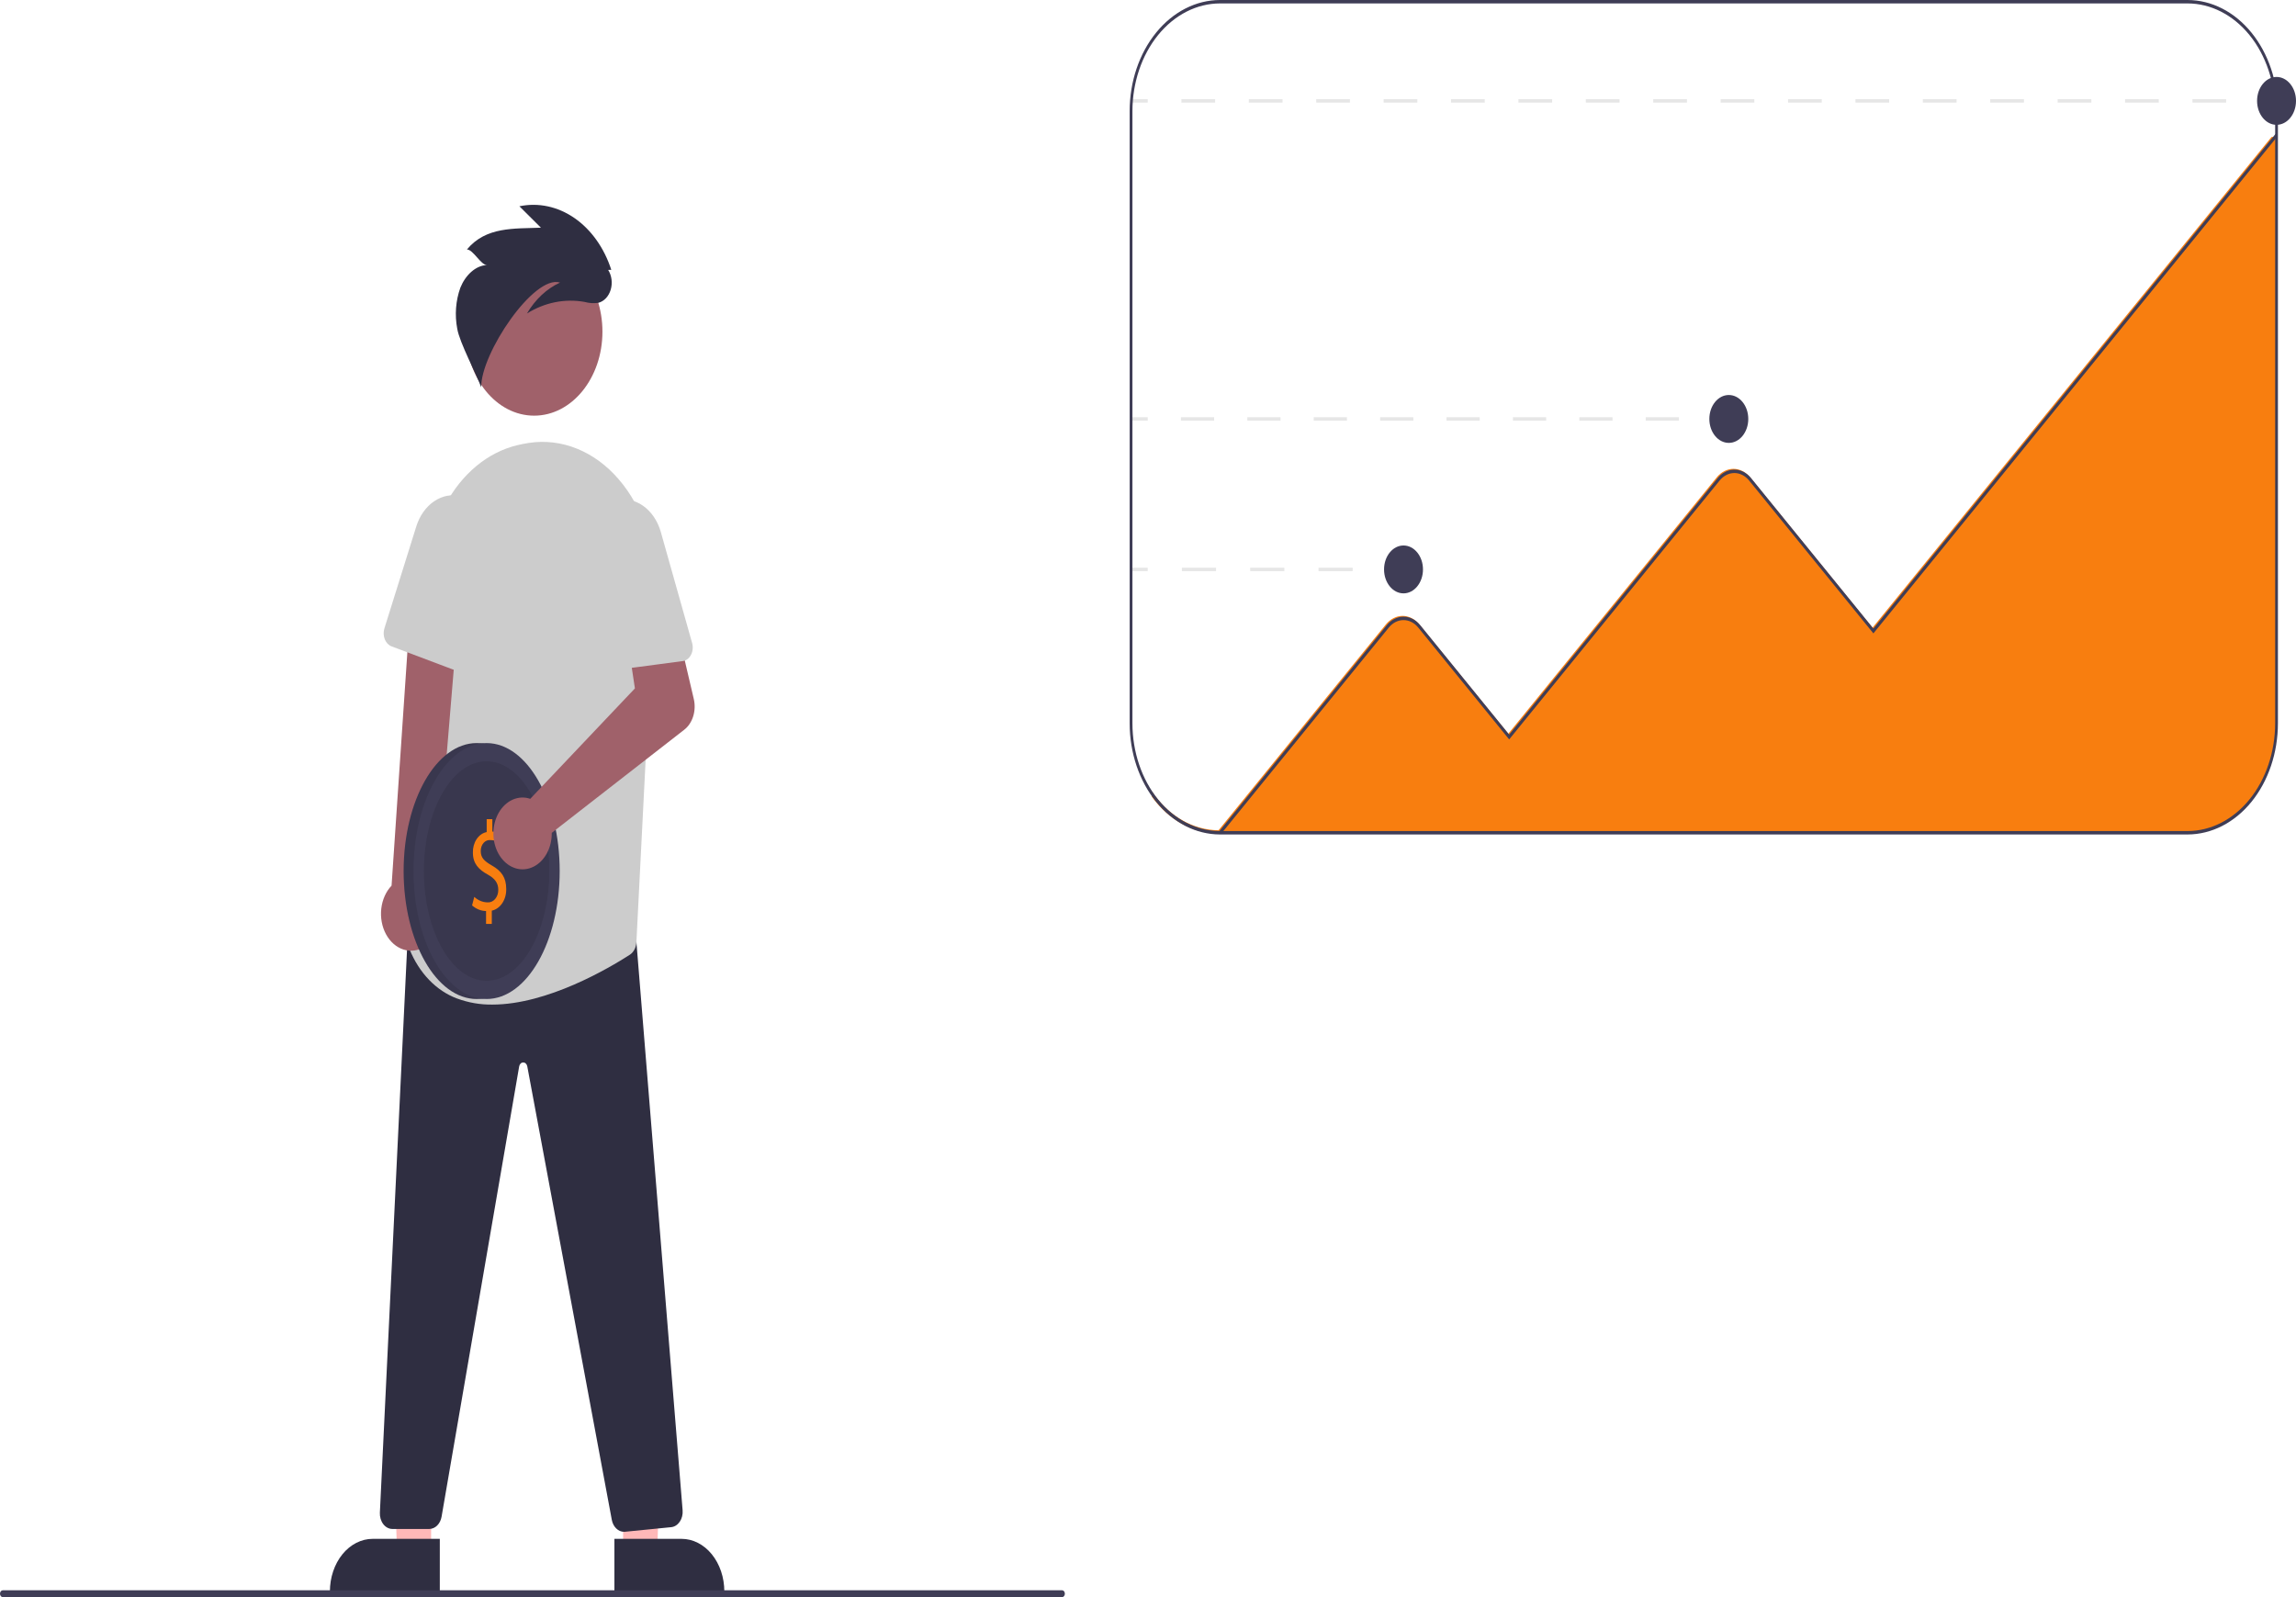 <svg width="575" height="400" viewBox="0 0 575 400" fill="none" xmlns="http://www.w3.org/2000/svg">
<path d="M107.967 388.834H99.43L98.155 348.331L107.968 348.331L107.967 388.834Z" fill="#FFB8B8"/>
<path d="M110.144 399.014L82.619 399.013V398.584C82.619 396.854 82.896 395.14 83.434 393.541C83.973 391.942 84.762 390.489 85.757 389.265C86.752 388.042 87.933 387.071 89.233 386.409C90.532 385.746 91.925 385.405 93.332 385.406H93.333L110.144 385.406L110.144 399.014Z" fill="#2F2E41"/>
<path d="M156.049 388.834H164.585L165.861 348.331L156.047 348.331L156.049 388.834Z" fill="#FFB8B8"/>
<path d="M153.871 385.406L170.682 385.406H170.683C172.09 385.405 173.483 385.746 174.783 386.409C176.083 387.071 177.264 388.042 178.258 389.265C179.253 390.489 180.042 391.942 180.581 393.541C181.119 395.14 181.396 396.854 181.396 398.584V399.013L153.871 399.014L153.871 385.406Z" fill="#2F2E41"/>
<path d="M156.273 383.643C155.56 383.641 154.87 383.341 154.314 382.793C153.758 382.245 153.37 381.481 153.213 380.626L132.055 267.103C132.009 266.814 131.881 266.555 131.695 266.371C131.508 266.187 131.275 266.09 131.036 266.097H131.03C130.791 266.092 130.557 266.191 130.371 266.377C130.185 266.564 130.058 266.825 130.014 267.115L110.584 379.874C110.432 380.736 110.046 381.509 109.489 382.065C108.931 382.62 108.236 382.925 107.519 382.928H98.263C97.836 382.928 97.413 382.821 97.021 382.613C96.629 382.405 96.276 382.1 95.983 381.718C95.69 381.335 95.464 380.884 95.318 380.39C95.172 379.896 95.11 379.371 95.135 378.846L102.029 235.93L104.803 234.92L104.855 234.921L159.346 235.507L170.951 378.267C170.992 378.776 170.949 379.29 170.827 379.779C170.704 380.268 170.503 380.721 170.237 381.114C169.97 381.506 169.642 381.829 169.273 382.064C168.903 382.299 168.499 382.442 168.085 382.482L156.524 383.631C156.44 383.639 156.356 383.644 156.273 383.643Z" fill="#2F2E41"/>
<path d="M133.77 104.103C143.215 104.103 150.872 94.684 150.872 83.065C150.872 71.447 143.215 62.028 133.77 62.028C124.325 62.028 116.669 71.447 116.669 83.065C116.669 94.684 124.325 104.103 133.77 104.103Z" fill="#A0616A"/>
<path d="M123.294 251.599C120.294 251.645 117.305 251.127 114.432 250.065C111.876 249.117 109.505 247.535 107.465 245.418C105.425 243.3 103.758 240.692 102.568 237.752C102.191 236.868 102.108 235.838 102.335 234.879C104.221 226.96 113.335 185.799 107.52 153.078C106.699 148.532 106.631 143.83 107.32 139.251C108.008 134.672 109.439 130.311 111.527 126.427C113.567 122.574 116.217 119.266 119.318 116.7C122.42 114.133 125.91 112.362 129.58 111.491L129.58 111.49C130.545 111.258 131.515 111.068 132.462 110.925C136.519 110.31 140.637 110.807 144.52 112.378C148.403 113.95 151.955 116.558 154.923 120.015C157.979 123.541 160.364 127.854 161.907 132.645C163.449 137.437 164.112 142.589 163.847 147.733L159.377 235.959C159.346 236.62 159.176 237.26 158.883 237.817C158.591 238.373 158.185 238.825 157.707 239.131C152.56 242.449 137.098 251.599 123.294 251.599Z" fill="#CCCCCC"/>
<path d="M106.328 237.112C107.307 236.513 108.167 235.657 108.848 234.604C109.529 233.552 110.014 232.329 110.269 231.02C110.524 229.712 110.543 228.351 110.324 227.033C110.105 225.715 109.654 224.472 109.003 223.392L114.596 156.12H102.508L98.063 221.808C96.66 223.275 95.744 225.323 95.487 227.566C95.23 229.809 95.651 232.089 96.669 233.976C97.688 235.862 99.234 237.224 101.014 237.802C102.794 238.38 104.685 238.134 106.328 237.112Z" fill="#A0616A"/>
<path d="M115.451 124.272C117.811 124.856 119.918 126.477 121.378 128.832C122.838 131.187 123.55 134.116 123.382 137.07L121.717 166.401C121.687 166.915 121.564 167.414 121.356 167.862C121.148 168.31 120.861 168.694 120.515 168.986C120.17 169.278 119.775 169.47 119.361 169.548C118.947 169.626 118.524 169.589 118.123 169.438L98.053 161.88C97.687 161.742 97.349 161.514 97.058 161.208C96.768 160.903 96.531 160.527 96.364 160.104C96.197 159.682 96.102 159.221 96.085 158.751C96.069 158.282 96.131 157.813 96.269 157.374L104.252 131.845C105.092 129.16 106.677 126.927 108.727 125.541C110.776 124.155 113.158 123.706 115.451 124.272Z" fill="#CCCCCC"/>
<path d="M153.09 67.58C151.313 62.088 148.059 57.512 143.871 54.615C139.683 51.718 134.813 50.676 130.076 51.663L135.468 57.023C128.768 57.3 121.716 56.71 116.933 62.487C118.456 62.435 120.452 66.442 121.974 66.389C119.127 66.459 116.546 68.92 115.288 72.062C114.123 75.291 113.851 78.901 114.512 82.338C115.075 85.772 119.364 93.817 120.519 97.019C120.32 88.651 133.713 68.69 140.253 70.773C136.93 72.29 134.047 74.983 131.967 78.512C136.416 75.75 141.448 74.737 146.381 75.611C147.507 75.929 148.669 76.009 149.817 75.848C150.521 75.677 151.177 75.286 151.723 74.714C152.269 74.142 152.687 73.407 152.936 72.58C153.186 71.753 153.258 70.861 153.148 69.989C153.037 69.117 152.747 68.295 152.304 67.601L153.09 67.58Z" fill="#2F2E41"/>
<path d="M265.984 400H0.696C0.512 400 0.335 399.91 0.204 399.749C0.073 399.588 0 399.371 0 399.143C0 398.916 0.073 398.698 0.204 398.538C0.335 398.377 0.512 398.287 0.696 398.287H265.984C266.168 398.287 266.345 398.377 266.476 398.538C266.606 398.698 266.68 398.916 266.68 399.143C266.68 399.371 266.606 399.588 266.476 399.749C266.345 399.91 266.168 400 265.984 400Z" fill="#3F3D56"/>
<path d="M570.126 24.839H565.948V25.696H570.126V24.839Z" fill="#E6E6E6"/>
<path d="M557.508 25.696H549.069V24.839H557.508V25.696ZM540.629 25.696H532.189V24.839H540.629L540.629 25.696ZM523.749 25.696H515.309V24.839H523.749V25.696ZM506.869 25.696H498.429V24.839H506.869V25.696ZM489.989 25.696H481.549V24.839H489.989V25.696ZM473.109 25.696H464.67V24.839H473.109V25.696ZM456.23 25.696H447.79V24.839H456.23V25.696ZM439.35 25.696H430.91V24.839H439.35V25.696ZM422.47 25.696H414.03V24.839H422.47V25.696ZM405.59 25.696H397.15V24.839H405.59V25.696ZM388.71 25.696H380.271V24.839H388.71V25.696ZM371.831 25.696H363.391V24.839H371.831V25.696ZM354.951 25.696H346.511V24.839H354.951V25.696ZM338.071 25.696H329.631V24.839H338.071V25.696ZM321.191 25.696H312.751V24.839H321.191V25.696ZM304.311 25.696H295.871V24.839H304.311V25.696Z" fill="#E6E6E6"/>
<path d="M287.431 24.839H283.254V25.696H287.431V24.839Z" fill="#E6E6E6"/>
<path d="M432.956 104.497H428.779V105.353H432.956V104.497Z" fill="#E6E6E6"/>
<path d="M420.464 105.353H412.149V104.497H420.464V105.353ZM403.835 105.353H395.52V104.497H403.835V105.353ZM387.206 105.353H378.891V104.497H387.206V105.353ZM370.577 105.353H362.262V104.497H370.577V105.353ZM353.948 105.353H345.633V104.497H353.948V105.353ZM337.319 105.353H329.004V104.497H337.319V105.353ZM320.689 105.353H312.375V104.497H320.689L320.689 105.353ZM304.06 105.353H295.746V104.497H304.06V105.353Z" fill="#E6E6E6"/>
<path d="M287.431 104.497H283.254V105.353H287.431V104.497Z" fill="#E6E6E6"/>
<path d="M351.49 142.184H347.312V143.041H351.49V142.184Z" fill="#E6E6E6"/>
<path d="M338.758 143.041H330.204V142.184H338.758V143.041ZM321.649 143.041H313.095V142.184H321.649V143.041ZM304.54 143.041H295.986V142.184H304.54V143.041Z" fill="#E6E6E6"/>
<path d="M287.431 142.184H283.254V143.041H287.431V142.184Z" fill="#E6E6E6"/>
<path d="M570.244 34.27V180.959C570.237 188.34 567.851 195.415 563.608 200.634C559.366 205.852 553.614 208.788 547.615 208.797H305.305C302.129 208.799 298.987 207.977 296.087 206.382C293.187 204.788 290.593 202.459 288.476 199.546V198.235C290.514 201.252 293.065 203.684 295.948 205.36C298.831 207.037 301.977 207.917 305.166 207.94L347.076 156.385C347.625 155.709 348.278 155.173 348.996 154.807C349.714 154.441 350.483 154.253 351.261 154.253C352.038 154.253 352.807 154.441 353.525 154.807C354.243 155.173 354.896 155.709 355.445 156.385L377.719 183.777L429.935 119.555C430.484 118.878 431.136 118.342 431.854 117.976C432.572 117.61 433.342 117.422 434.119 117.422C434.896 117.422 435.666 117.61 436.384 117.976C437.102 118.342 437.755 118.878 438.304 119.555L468.934 157.225L568.859 34.313L569.548 34.287L569.868 34.278L570.244 34.27Z" fill="#F87E0F"/>
<path d="M547.845 208.994H305.535C299.535 208.985 293.783 206.05 289.541 200.831C285.299 195.612 282.912 188.537 282.906 181.156V27.837C282.912 20.457 285.299 13.381 289.541 8.163C293.783 2.944 299.535 0.008 305.535 0H547.845C553.844 0.008 559.596 2.944 563.839 8.163C568.081 13.381 570.467 20.457 570.474 27.837V181.156C570.467 188.537 568.081 195.612 563.839 200.831C559.596 206.05 553.844 208.985 547.845 208.994ZM305.535 0.857C299.72 0.865 294.145 3.71 290.033 8.768C285.921 13.826 283.608 20.684 283.602 27.837V181.156C283.608 188.31 285.921 195.168 290.033 200.226C294.145 205.284 299.72 208.129 305.535 208.137H547.845C553.66 208.129 559.235 205.284 563.346 200.226C567.458 195.168 569.771 188.31 569.778 181.156V27.837C569.771 20.684 567.458 13.826 563.346 8.768C559.235 3.71 553.66 0.865 547.845 0.857H305.535Z" fill="#3F3D56"/>
<path d="M305.781 208.868L305.289 208.263L347.305 156.577C348.416 155.213 349.921 154.448 351.49 154.448C353.059 154.448 354.565 155.213 355.675 156.577L377.949 183.977L430.164 119.746C431.275 118.382 432.78 117.617 434.349 117.617C435.918 117.617 437.423 118.382 438.534 119.746L469.164 157.424L569.88 33.53L570.372 34.136L469.164 158.636L438.042 120.351C437.557 119.755 436.981 119.282 436.347 118.959C435.714 118.636 435.035 118.47 434.349 118.47C433.663 118.47 432.984 118.636 432.351 118.959C431.717 119.282 431.141 119.755 430.656 120.351L377.949 185.188L355.183 157.182C354.203 155.98 352.875 155.304 351.49 155.304C350.106 155.304 348.778 155.98 347.798 157.182L305.781 208.868Z" fill="#3F3D56"/>
<path d="M351.49 148.608C354.182 148.608 356.364 145.924 356.364 142.612C356.364 139.301 354.182 136.617 351.49 136.617C348.798 136.617 346.616 139.301 346.616 142.612C346.616 145.924 348.798 148.608 351.49 148.608Z" fill="#3F3D56"/>
<path d="M432.956 110.921C435.648 110.921 437.831 108.237 437.831 104.925C437.831 101.614 435.648 98.929 432.956 98.929C430.265 98.929 428.082 101.614 428.082 104.925C428.082 108.237 430.265 110.921 432.956 110.921Z" fill="#3F3D56"/>
<path d="M570.126 31.263C572.818 31.263 575 28.579 575 25.268C575 21.956 572.818 19.272 570.126 19.272C567.434 19.272 565.252 21.956 565.252 25.268C565.252 28.579 567.434 31.263 570.126 31.263Z" fill="#3F3D56"/>
<path d="M119.392 250.201C129.502 250.201 137.698 235.853 137.698 218.153C137.698 200.454 129.502 186.105 119.392 186.105C109.283 186.105 101.087 200.454 101.087 218.153C101.087 235.853 109.283 250.201 119.392 250.201Z" fill="#3F3D56"/>
<path opacity="0.1" d="M119.392 250.201C129.502 250.201 137.698 235.853 137.698 218.153C137.698 200.454 129.502 186.105 119.392 186.105C109.283 186.105 101.087 200.454 101.087 218.153C101.087 235.853 109.283 250.201 119.392 250.201Z" fill="black"/>
<path d="M121.86 250.201C131.97 250.201 140.166 235.853 140.166 218.153C140.166 200.454 131.97 186.105 121.86 186.105C111.751 186.105 103.555 200.454 103.555 218.153C103.555 235.853 111.751 250.201 121.86 250.201Z" fill="#3F3D56"/>
<path opacity="0.1" d="M121.86 245.64C130.531 245.64 137.56 233.334 137.56 218.154C137.56 202.973 130.531 190.667 121.86 190.667C113.19 190.667 106.16 202.973 106.16 218.154C106.16 233.334 113.19 245.64 121.86 245.64Z" fill="black"/>
<path d="M121.724 231.394V228.167C120.469 228.153 119.247 227.662 118.227 226.761L118.775 224.621C119.726 225.498 120.879 225.979 122.067 225.995C122.417 226.029 122.768 225.973 123.099 225.83C123.43 225.688 123.733 225.462 123.989 225.168C124.245 224.873 124.448 224.516 124.586 224.12C124.723 223.723 124.792 223.295 124.788 222.864C124.788 221.107 123.896 220.021 122.204 219.062C119.873 217.785 118.432 216.315 118.432 213.536C118.397 212.307 118.728 211.105 119.364 210.157C120 209.21 120.897 208.582 121.884 208.392V205.166H123.302V208.265C124.359 208.282 125.39 208.67 126.274 209.383L125.702 211.491C124.854 210.777 123.849 210.398 122.822 210.405C122.512 210.365 122.198 210.407 121.902 210.527C121.606 210.648 121.334 210.845 121.105 211.105C120.876 211.365 120.694 211.682 120.572 212.035C120.451 212.388 120.391 212.769 120.398 213.152C120.398 214.814 121.244 215.644 123.233 216.794C125.588 218.136 126.777 219.797 126.777 222.64C126.808 223.929 126.46 225.189 125.796 226.187C125.132 227.185 124.198 227.854 123.165 228.071V231.394L121.724 231.394Z" fill="#F87E0F"/>
<path d="M131.66 199.794C132.042 199.848 132.421 199.94 132.792 200.067L159.005 172.415L157.472 162.269L169.618 157.423L173.749 175.06C174.083 176.485 174.032 178.005 173.604 179.391C173.176 180.777 172.394 181.955 171.375 182.748L138.178 208.59C138.201 210.416 137.772 212.207 136.948 213.725C136.124 215.244 134.944 216.417 133.564 217.09C132.184 217.763 130.671 217.904 129.224 217.493C127.778 217.082 126.468 216.139 125.468 214.79C124.468 213.44 123.826 211.749 123.627 209.939C123.428 208.13 123.681 206.289 124.353 204.661C125.025 203.033 126.084 201.695 127.389 200.826C128.695 199.957 130.184 199.597 131.66 199.794Z" fill="#A0616A"/>
<path d="M154.118 125.329C156.475 124.725 158.931 125.197 161.025 126.658C163.12 128.118 164.71 130.467 165.499 133.265L173.333 161.043C173.471 161.53 173.517 162.049 173.469 162.561C173.42 163.073 173.279 163.565 173.054 164C172.83 164.436 172.528 164.803 172.172 165.075C171.816 165.348 171.415 165.517 170.998 165.572L150.128 168.321C149.748 168.371 149.364 168.324 148.999 168.183C148.634 168.043 148.297 167.811 148.008 167.504C147.719 167.196 147.485 166.818 147.32 166.394C147.155 165.97 147.062 165.509 147.048 165.039L146.238 137.704C146.153 134.829 146.897 132.01 148.339 129.745C149.782 127.48 151.829 125.915 154.118 125.329Z" fill="#CCCCCC"/>
</svg>

